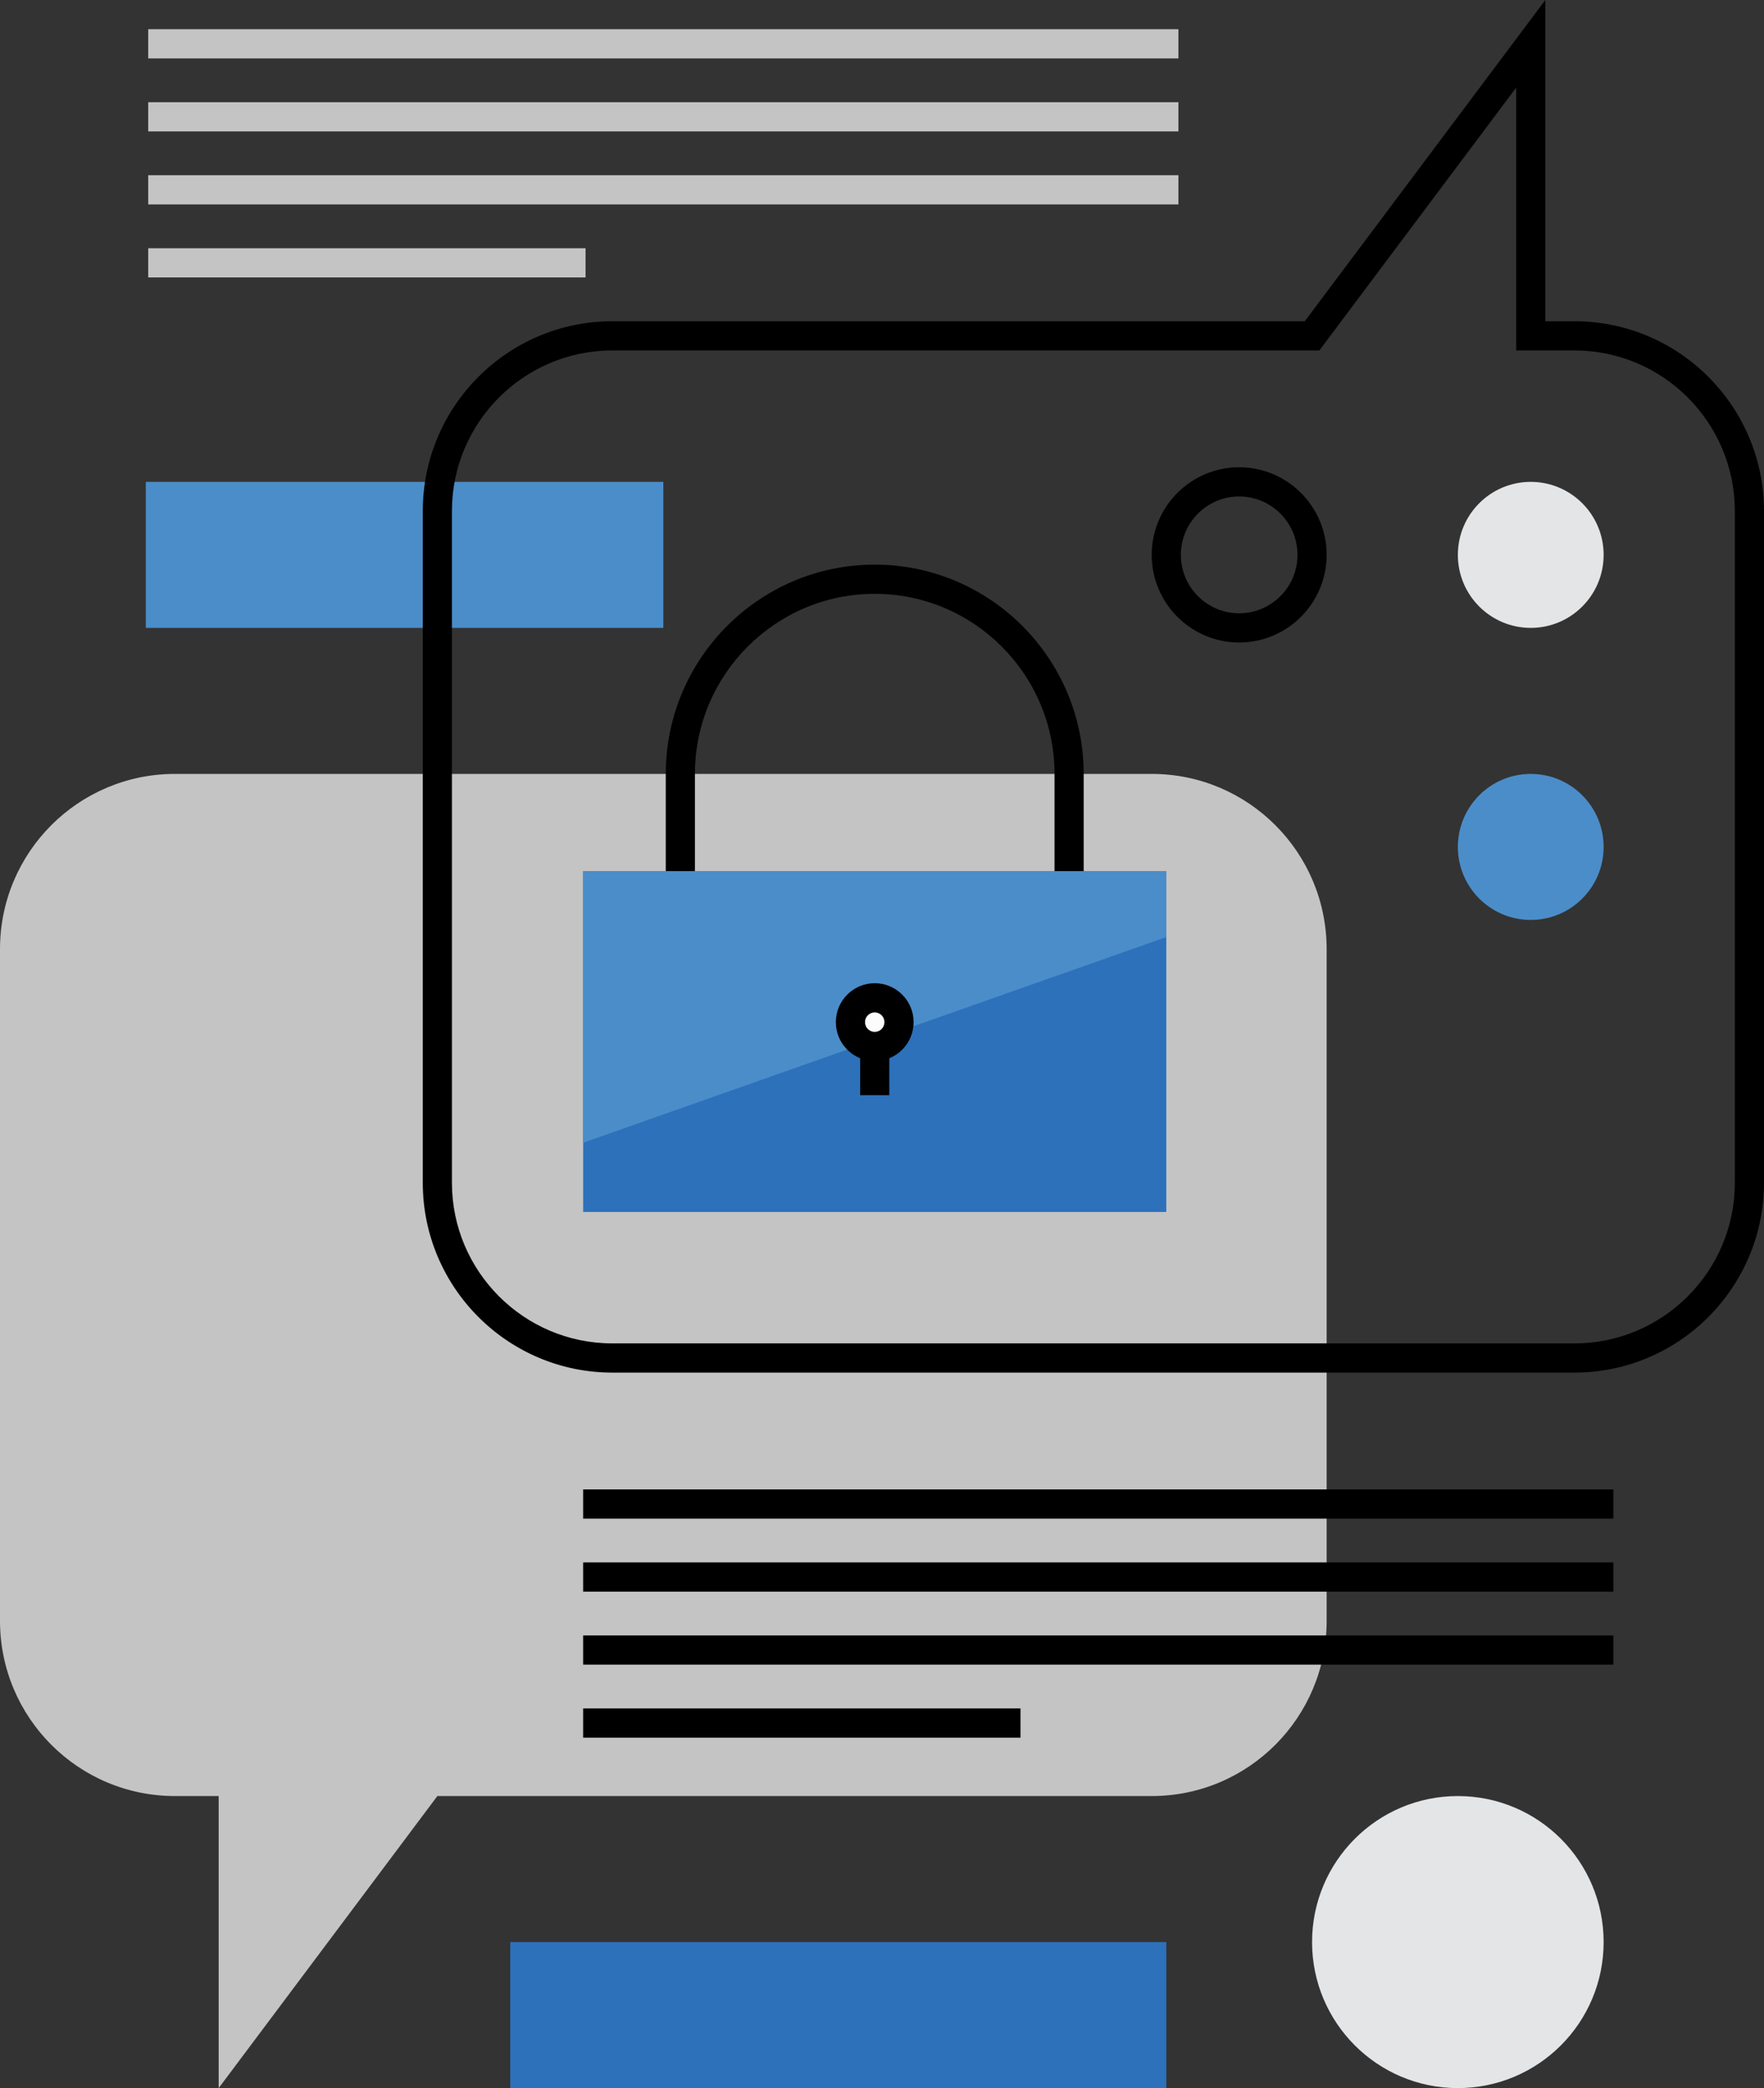 <?xml version="1.0" encoding="UTF-8"?>
<svg width="442px" height="523px" viewBox="0 0 442 523" version="1.1" xmlns="http://www.w3.org/2000/svg" xmlns:xlink="http://www.w3.org/1999/xlink">
    <rect x="0" y="0" width="442" height="523" fill="#333333" stroke="none"/>
    <!-- Generator: Sketch 3.8.1 (29687) - http://www.bohemiancoding.com/sketch -->
    <title>Talk to Us</title>
    <desc>Created with Sketch.</desc>
    <defs></defs>
    <g id="Page-1" stroke="none" stroke-width="1" fill="none" fill-rule="evenodd">
        <g id="Talk-to-Us">
            <g id="encrypted_dialog">
                <g id="encrypted_dialog_1_">
                    <rect id="Rectangle-path" fill="#4B8DC9" x="36.529" y="120.692" width="129.678" height="36.573"></rect>
                    <path d="M288.579,193.839 L43.835,193.839 C19.627,193.839 0,213.49 0,237.727 L0,405.965 C0,430.202 19.627,449.853 43.835,449.853 L54.793,449.853 L54.793,523 L109.587,449.853 L288.579,449.853 C312.786,449.853 332.413,430.202 332.413,405.965 L332.413,237.727 C332.413,213.49 312.786,193.839 288.579,193.839 L288.579,193.839 Z" id="Shape" fill="#C4C4C4"></path>
                    <path d="M394.512,343.79 L153.421,343.79 C127.238,343.79 105.934,322.461 105.934,296.245 L105.934,128.007 C105.934,101.791 127.238,80.462 153.421,80.462 L326.934,80.462 L387.207,0 L387.207,80.462 L394.512,80.462 C420.696,80.462 442,101.791 442,128.007 L442,296.245 C442,322.461 420.696,343.79 394.512,343.79 L394.512,343.79 Z M153.421,87.776 C131.267,87.776 113.24,105.825 113.24,128.007 L113.24,296.245 C113.24,318.427 131.267,336.476 153.421,336.476 L394.512,336.476 C416.667,336.476 434.694,318.427 434.694,296.245 L434.694,128.007 C434.694,105.825 416.667,87.776 394.512,87.776 L379.901,87.776 L379.901,21.944 L330.587,87.776 L153.421,87.776 L153.421,87.776 Z" id="Shape" fill="#000000"></path>
                    <g id="Group" transform="translate(146.116, 141.258)">
                        <rect id="Rectangle-path" fill="#2D71BB" x="0.004" y="76.965" width="146.116" height="85.337"></rect>
                        <path d="M125.418,76.965 L118.113,76.965 L118.113,52.581 C118.113,27.711 97.905,7.475 73.062,7.475 C48.218,7.475 28.01,27.711 28.01,52.581 L28.01,76.965 L20.705,76.965 L20.705,52.581 C20.705,23.677 44.193,0.161 73.062,0.161 C101.93,0.161 125.418,23.677 125.418,52.581 L125.418,76.965 L125.418,76.965 Z" id="Shape" fill="#000000"></path>
                        <polygon id="Shape" fill="#4B8DC9" points="146.119 76.965 0.004 76.965 0.004 144.958 146.119 93.448"></polygon>
                        <g transform="translate(63.238, 104.924)">
                            <g>
                                <ellipse id="Oval" fill="#FCFCFC" cx="9.823" cy="9.833" rx="6.089" ry="6.097"></ellipse>
                                <path d="M9.823,19.587 C4.45,19.587 0.081,15.213 0.081,9.833 C0.081,4.453 4.45,0.078 9.823,0.078 C15.197,0.078 19.565,4.453 19.565,9.833 C19.565,15.213 15.197,19.587 9.823,19.587 L9.823,19.587 Z M9.823,7.393 C8.479,7.393 7.387,8.487 7.387,9.833 C7.387,11.178 8.479,12.272 9.823,12.272 C11.167,12.272 12.26,11.178 12.26,9.833 C12.26,8.487 11.167,7.393 9.823,7.393 L9.823,7.393 Z" id="Shape" fill="#000000"></path>
                            </g>
                            <rect id="Rectangle-path" fill="#000000" x="6.17" y="15.929" width="7.306" height="12.19"></rect>
                        </g>
                    </g>
                    <rect id="Rectangle-path" fill="#000000" x="146.119" y="373.049" width="258.135" height="7.315"></rect>
                    <rect id="Rectangle-path" fill="#000000" x="146.119" y="391.336" width="258.135" height="7.315"></rect>
                    <rect id="Rectangle-path" fill="#000000" x="146.119" y="409.622" width="258.135" height="7.315"></rect>
                    <rect id="Rectangle-path" fill="#000000" x="146.119" y="427.909" width="109.583" height="7.315"></rect>
                    <rect id="Rectangle-path" fill="#C4C4C4" x="37.139" y="7.315" width="258.135" height="7.315"></rect>
                    <rect id="Rectangle-path" fill="#C4C4C4" x="37.139" y="25.601" width="258.135" height="7.315"></rect>
                    <rect id="Rectangle-path" fill="#C4C4C4" x="37.139" y="43.888" width="258.135" height="7.315"></rect>
                    <rect id="Rectangle-path" fill="#C4C4C4" x="37.139" y="62.175" width="109.583" height="7.315"></rect>
                    <ellipse id="Oval" fill="#E4E5E7" cx="365.289" cy="486.427" rx="36.529" ry="36.573"></ellipse>
                    <ellipse id="Oval" fill="#E4E5E7" cx="383.554" cy="138.979" rx="18.264" ry="18.287"></ellipse>
                    <path d="M310.496,160.923 C298.408,160.923 288.579,151.081 288.579,138.979 C288.579,126.877 298.408,117.035 310.496,117.035 C322.583,117.035 332.413,126.877 332.413,138.979 C332.413,151.081 322.583,160.923 310.496,160.923 L310.496,160.923 Z M310.496,124.35 C302.438,124.35 295.884,130.911 295.884,138.979 C295.884,147.047 302.438,153.608 310.496,153.608 C318.554,153.608 325.107,147.047 325.107,138.979 C325.107,130.911 318.554,124.35 310.496,124.35 L310.496,124.35 Z" id="Shape" fill="#000000"></path>
                    <ellipse id="Oval" fill="#4B8DC9" cx="383.554" cy="212.126" rx="18.264" ry="18.287"></ellipse>
                    <rect id="Rectangle-path" fill="#2D71BB" x="127.851" y="486.427" width="164.38" height="36.573"></rect>
                </g>
            </g>
        </g>
    </g>
</svg>
